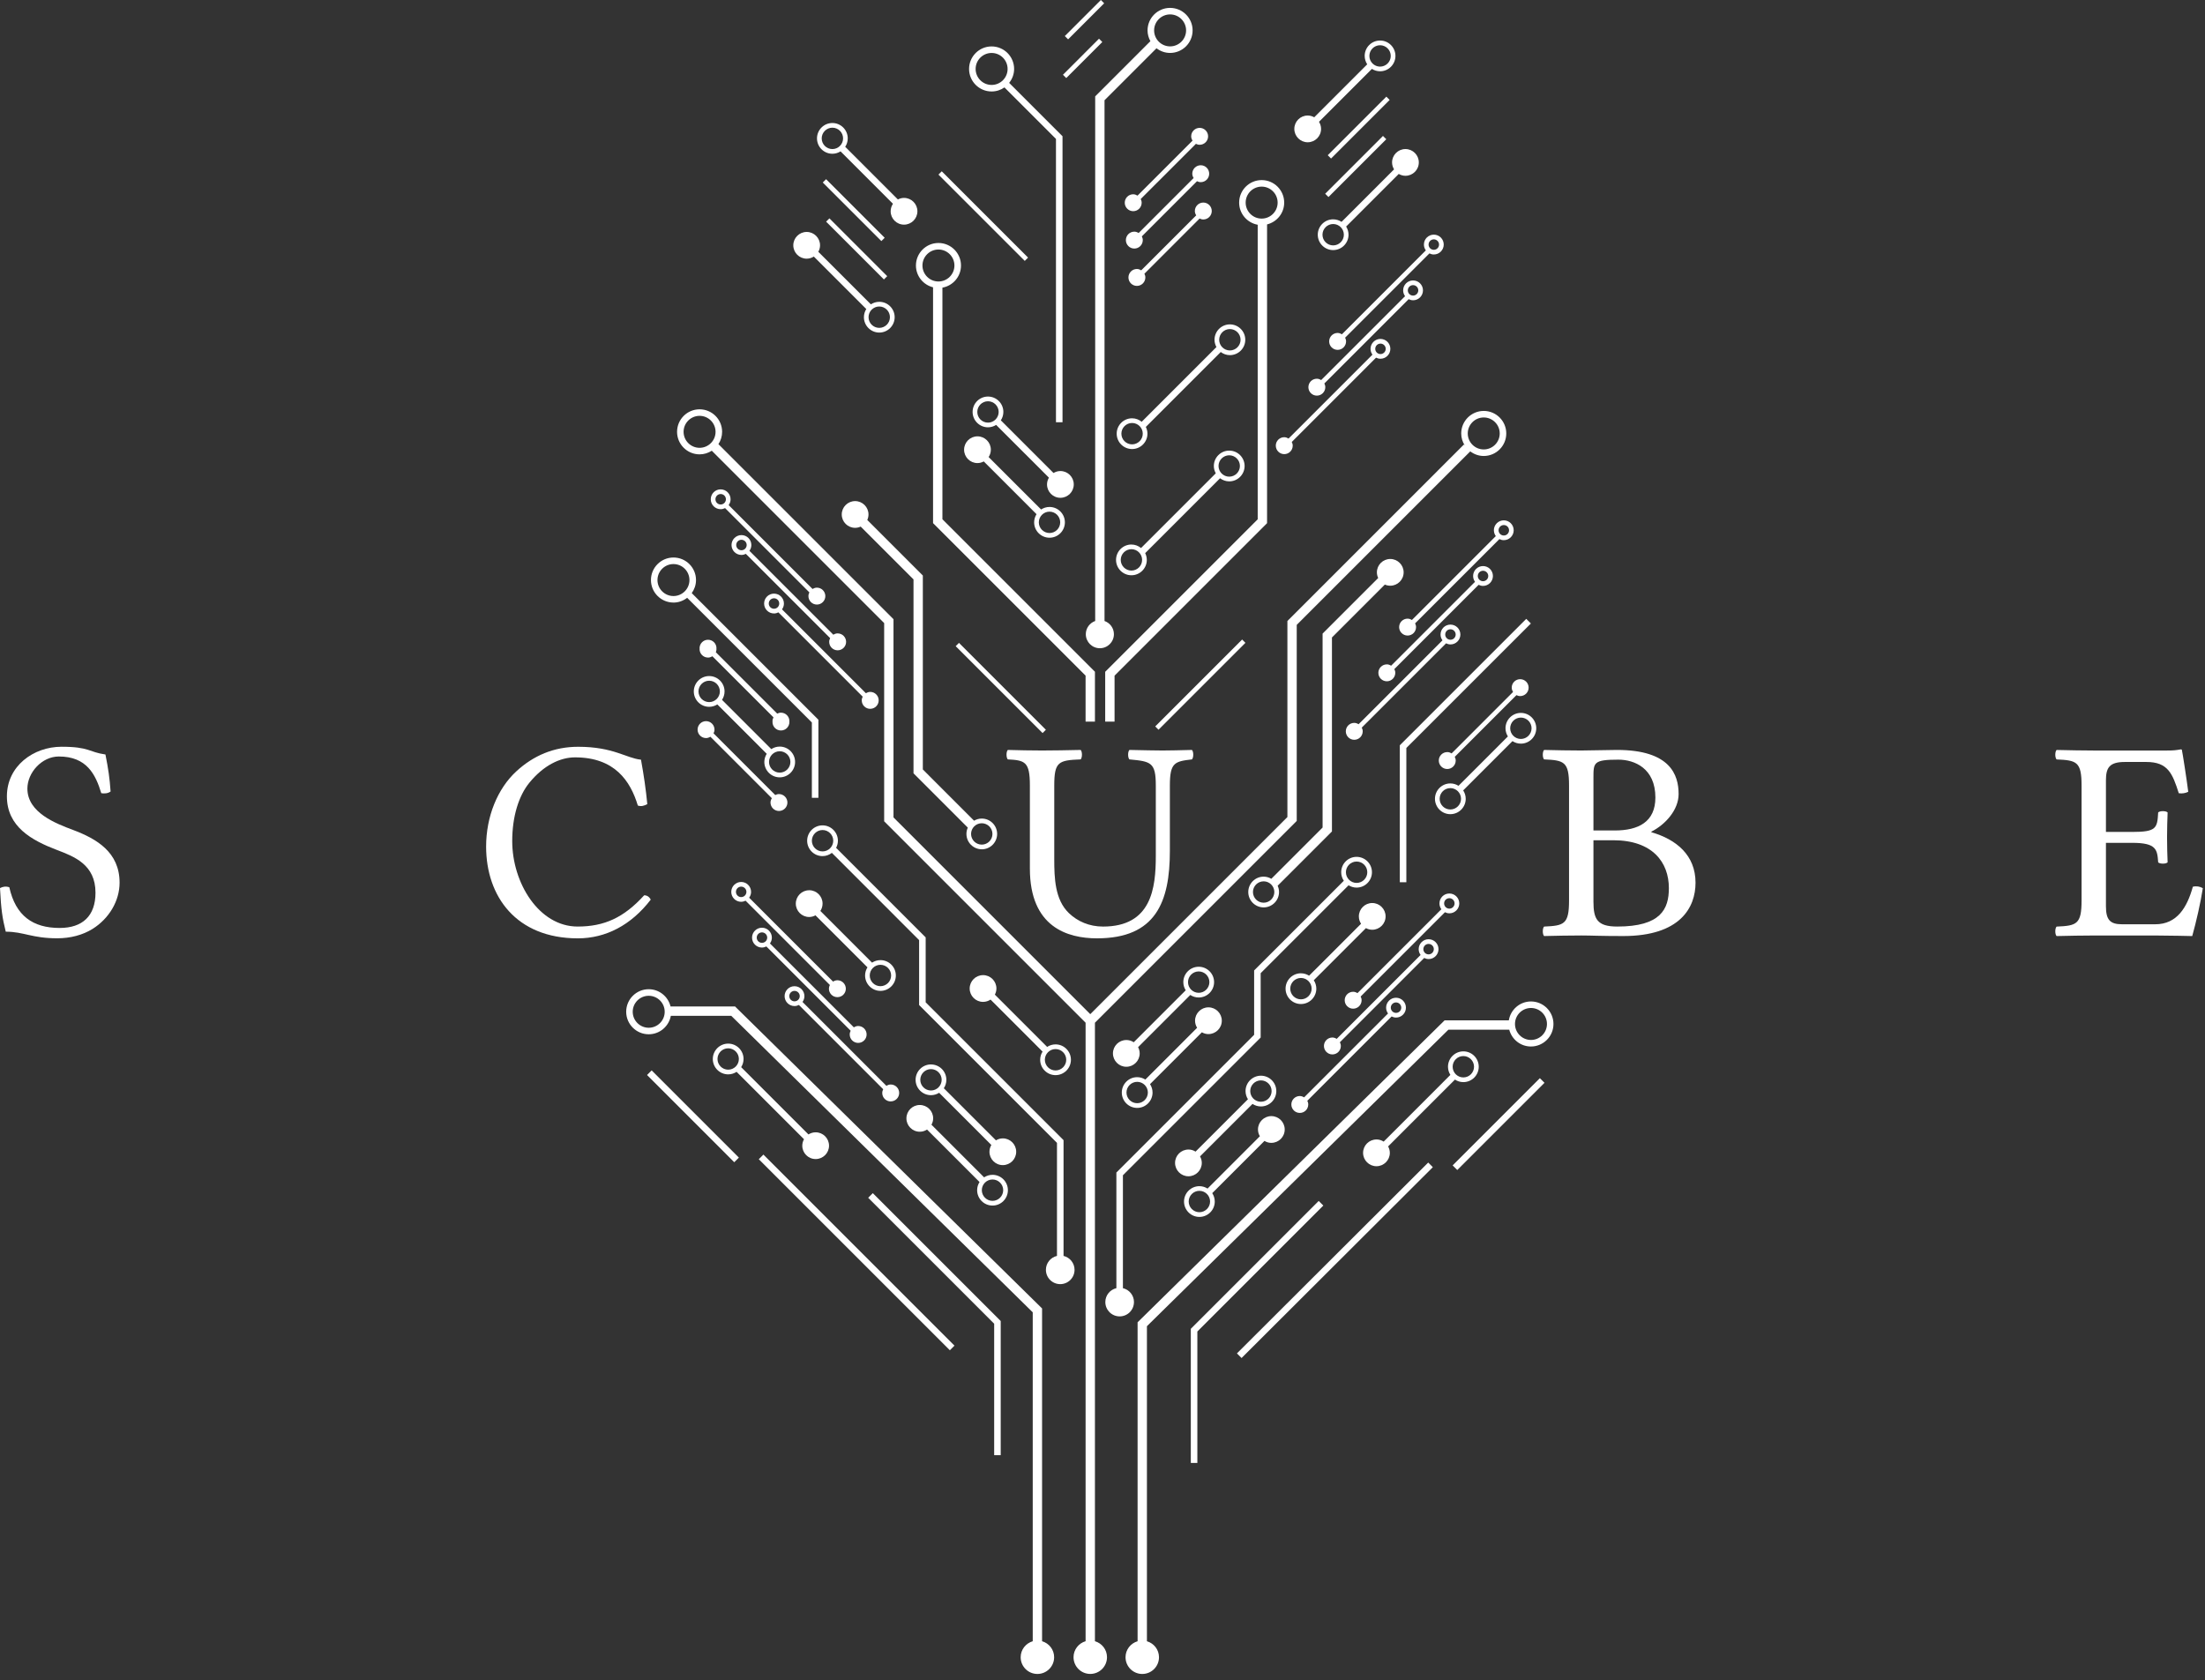 <svg width="269" height="205" viewBox="0 0 269 205" fill="none" xmlns="http://www.w3.org/2000/svg">
<rect x="0" y="0" width="269" height="205" fill="#333333" stroke="none"/>
<path d="M8.91 101.262C6.839 100.484 3.342 99.163 3.342 96.22C3.342 94.261 5.114 92.3 7.175 92.3C10.572 92.3 11.656 94.47 12.355 96.778C12.723 96.842 13.177 96.814 13.491 96.569C13.37 94.891 13.229 93.909 12.864 92.055C10.842 91.774 10.919 91.111 7.505 91.111C4.091 91.111 0.842 93.455 0.842 97.163C0.842 100.872 3.868 102.533 6.946 103.705C9.073 104.514 11.65 105.496 11.65 108.919C11.65 111.752 10.069 113.221 7.276 113.221C4.008 113.221 1.906 111.736 1.136 108.253C0.707 108.112 0.336 108.178 0 108.357C0.14 111.051 0.281 111.961 0.702 113.675C2.905 113.675 3.882 114.481 6.985 114.481C8.578 114.481 10.085 114.09 11.301 113.331C13.312 112.071 14.588 109.917 14.588 107.694C14.588 103.972 11.785 102.341 8.905 101.26L8.91 101.262Z" fill="white"/>
<path d="M79.391 109.761C79.215 109.445 78.971 109.236 78.585 109.236C76.101 111.965 73.722 113.049 70.467 113.049C65.757 113.049 62.489 107.734 62.489 102.623C62.489 99.605 63.29 97.09 64.566 95.52C66.302 93.385 68.33 92.406 70.151 92.406C74.979 92.406 76.905 95.275 77.812 98.284C78.233 98.425 78.572 98.32 78.968 98.111C78.792 96.293 78.547 94.612 78.198 92.689C76.412 92.516 74.839 91.115 70.533 91.115C67.559 91.115 65.075 92.199 63.012 94.089C60.688 96.216 59.304 99.643 59.304 103.291C59.304 109.371 62.976 114.488 70.5 114.488C73.892 114.488 77.006 112.878 79.386 109.764L79.391 109.761Z" fill="white"/>
<path d="M133.831 114.487C141.005 114.487 142.719 110.042 142.719 103.816V95.838C142.719 93.03 143.313 92.9 145.412 92.655C145.624 92.444 145.624 91.709 145.412 91.5C144.084 91.536 142.656 91.569 141.844 91.569C141.091 91.569 139.396 91.536 137.784 91.5C137.572 91.709 137.572 92.444 137.784 92.655C140.408 92.9 141.003 93.005 141.003 95.838V104.446C141.003 108.366 140.477 113.051 134.563 113.051C132.884 113.051 131.454 112.419 130.4 111.409C128.686 109.764 128.615 107.104 128.615 104.829V95.838C128.615 92.933 129.14 92.76 131.834 92.655C132.045 92.444 132.045 91.709 131.834 91.5C130.191 91.536 128.488 91.569 127.11 91.569C125.732 91.569 124.31 91.536 122.948 91.5C122.739 91.709 122.739 92.444 122.948 92.655C125.047 92.76 125.641 92.936 125.641 95.838V105.984C125.641 113.12 130.241 114.487 133.828 114.487H133.831Z" fill="white"/>
<path d="M201.46 101.538V101.47C203.213 100.581 204.783 98.785 204.783 96.886C204.783 94.543 203.768 91.5 197.262 91.5C196.038 91.5 194.148 91.569 192.888 91.569C191.628 91.569 189.738 91.536 188.374 91.5C188.162 91.709 188.162 92.444 188.374 92.655C190.822 92.76 191.416 92.936 191.416 95.838V109.868C191.416 112.773 190.822 112.947 188.374 113.051C188.162 113.263 188.162 113.998 188.374 114.207C189.738 114.171 191.625 114.138 192.921 114.138C194.217 114.138 195.089 114.207 198.03 114.207C204.992 114.207 206.847 110.71 206.847 107.701C206.847 104.342 204.506 102.416 201.46 101.541V101.538ZM194.393 94.892C194.393 93.038 194.393 92.686 197.435 92.686C199.394 92.686 201.95 93.737 201.95 97.305C201.95 100.278 199.887 101.327 196.982 101.327H194.393V94.889V94.892ZM197.298 113.049C194.85 113.049 194.393 112.141 194.393 110.006V102.518H196.808C201.6 102.518 203.595 105.211 203.595 108.361C203.595 110.914 202.616 113.049 197.295 113.049H197.298Z" fill="white"/>
<path d="M267.518 108.188C266.819 110.708 265.592 112.771 262.935 112.771H258.874C257.405 112.771 256.915 112.213 256.915 110.568V102.835H260.101C263.075 102.835 263.179 103.641 263.287 105.214C263.496 105.426 264.23 105.426 264.439 105.214C264.404 104.304 264.371 103.335 264.371 102.136C264.371 101.156 264.406 99.968 264.439 99.126C264.23 98.917 263.493 98.917 263.287 99.126C263.182 101.052 263.075 101.506 260.101 101.506H256.915V95.209C256.915 93.668 257.336 92.969 259.226 92.969H261.848C264.472 92.969 265.034 94.37 265.801 96.782C266.236 96.846 266.613 96.771 266.956 96.609C266.78 95.176 266.258 91.817 266.186 91.536C266.186 91.467 266.15 91.432 266.046 91.432C265.452 91.536 265.171 91.572 264.332 91.572H255.411C254.343 91.572 252.296 91.539 250.896 91.503C250.684 91.712 250.684 92.447 250.896 92.659C253.347 92.763 253.942 92.939 253.942 95.841V109.872C253.942 112.777 253.347 112.95 250.896 113.054C250.684 113.266 250.684 114.001 250.896 114.21C252.189 114.174 254.291 114.141 255.444 114.141H262.965C264.646 114.141 267.443 114.21 267.443 114.21C267.933 112.46 268.459 110.149 268.736 108.367C268.373 108.16 267.972 108.081 267.512 108.191L267.518 108.188Z" fill="white"/>
<path d="M133.577 200.248V124.783L158.196 100.162V76.242L179.365 55.073C179.824 55.419 180.391 55.634 181.01 55.634C182.526 55.634 183.758 54.402 183.758 52.886C183.758 51.37 182.526 50.138 181.01 50.138C179.494 50.138 178.262 51.37 178.262 52.886C178.262 53.422 178.421 53.917 178.688 54.341L178.586 54.239L157.057 75.769V99.688L133.008 123.738L109.003 99.735V75.548L87.644 54.19C87.927 53.758 88.095 53.243 88.095 52.688C88.095 51.172 86.863 49.94 85.347 49.94C83.831 49.94 82.599 51.172 82.599 52.688C82.599 54.203 83.831 55.436 85.347 55.436C85.894 55.436 86.403 55.271 86.835 54.993L107.864 76.022V100.208L132.438 124.783V200.245C131.591 200.493 130.967 201.269 130.967 202.196C130.967 203.324 131.88 204.237 133.008 204.237C134.136 204.237 135.049 203.324 135.049 202.196C135.049 201.266 134.425 200.493 133.577 200.245V200.248ZM181.01 50.935C182.086 50.935 182.96 51.81 182.96 52.886C182.96 53.961 182.086 54.836 181.01 54.836C179.934 54.836 179.059 53.961 179.059 52.886C179.059 51.81 179.934 50.935 181.01 50.935ZM83.394 52.688C83.394 51.612 84.269 50.737 85.344 50.737C86.42 50.737 87.295 51.612 87.295 52.688C87.295 53.763 86.42 54.638 85.344 54.638C84.269 54.638 83.394 53.763 83.394 52.688Z" fill="white"/>
<path d="M186.772 122.188C185.408 122.188 184.283 123.189 184.068 124.496H176.233L138.781 161.334V200.25C137.934 200.497 137.31 201.273 137.31 202.2C137.31 203.328 138.223 204.241 139.351 204.241C140.479 204.241 141.392 203.328 141.392 202.2C141.392 201.27 140.768 200.497 139.92 200.25V161.81L176.698 125.634H184.12C184.431 126.812 185.493 127.684 186.767 127.684C188.283 127.684 189.515 126.452 189.515 124.936C189.515 123.42 188.283 122.188 186.767 122.188H186.772ZM186.772 126.886C185.697 126.886 184.822 126.011 184.822 124.936C184.822 123.86 185.697 122.985 186.772 122.985C187.848 122.985 188.723 123.86 188.723 124.936C188.723 126.011 187.848 126.886 186.772 126.886Z" fill="white"/>
<path d="M127.128 200.254V159.644L89.844 122.968L89.679 122.803H81.806C81.514 121.598 80.436 120.695 79.14 120.695C77.624 120.695 76.392 121.928 76.392 123.444C76.392 124.959 77.624 126.192 79.14 126.192C80.485 126.192 81.602 125.221 81.839 123.941H89.211L125.989 160.117V200.249C125.142 200.496 124.517 201.272 124.517 202.199C124.517 203.327 125.431 204.24 126.559 204.24C127.687 204.24 128.6 203.327 128.6 202.199C128.6 201.269 127.975 200.496 127.128 200.246V200.254ZM79.14 125.397C78.064 125.397 77.189 124.522 77.189 123.446C77.189 122.371 78.064 121.496 79.14 121.496C80.216 121.496 81.09 122.371 81.09 123.446C81.09 124.522 80.216 125.397 79.14 125.397Z" fill="white"/>
<path d="M160.875 146.527L145.274 162.128V178.494H146.072V162.458L161.439 147.091L160.875 146.527Z" fill="white"/>
<path d="M174.236 141.843L150.901 165.129L151.465 165.694L174.799 142.408L174.236 141.843Z" fill="white"/>
<path d="M177.216 142.19L177.78 142.754L188.421 132.113L187.857 131.549L177.216 142.19Z" fill="white"/>
<path d="M167.921 139.028C167.019 139.028 166.29 139.76 166.29 140.66C166.29 141.559 167.022 142.291 167.921 142.291C168.821 142.291 169.553 141.559 169.553 140.66C169.553 140.373 169.473 140.109 169.344 139.876L177.498 131.722C177.792 131.914 178.144 132.03 178.524 132.03C179.558 132.03 180.4 131.188 180.4 130.154C180.4 129.119 179.558 128.277 178.524 128.277C177.489 128.277 176.648 129.119 176.648 130.154C176.648 130.519 176.758 130.861 176.939 131.149L168.802 139.287C168.549 139.125 168.249 139.025 167.924 139.025L167.921 139.028ZM178.521 128.85C179.242 128.85 179.825 129.436 179.825 130.154C179.825 130.872 179.239 131.457 178.521 131.457C177.803 131.457 177.217 130.872 177.217 130.154C177.217 129.436 177.803 128.85 178.521 128.85Z" fill="white"/>
<path d="M105.914 146.14L121.284 161.507V177.545H122.082V161.177L106.478 145.576L105.914 146.14Z" fill="white"/>
<path d="M93.132 140.871L92.568 141.436L115.878 164.745L116.442 164.181L93.132 140.871Z" fill="white"/>
<path d="M78.935 131.164L89.575 141.804L90.139 141.24L79.499 130.6L78.935 131.164Z" fill="white"/>
<path d="M88.835 127.332C87.801 127.332 86.959 128.174 86.959 129.208C86.959 130.243 87.801 131.084 88.835 131.084C89.215 131.084 89.564 130.969 89.861 130.776L98.084 138.999C97.955 139.233 97.875 139.5 97.875 139.786C97.875 140.688 98.607 141.417 99.506 141.417C100.406 141.417 101.138 140.685 101.138 139.786C101.138 138.886 100.406 138.154 99.506 138.154C99.182 138.154 98.882 138.251 98.629 138.413L90.42 130.204C90.601 129.915 90.711 129.574 90.711 129.208C90.711 128.174 89.87 127.332 88.835 127.332ZM87.531 129.208C87.531 128.49 88.117 127.904 88.835 127.904C89.553 127.904 90.139 128.49 90.139 129.208C90.139 129.926 89.553 130.512 88.835 130.512C88.117 130.512 87.531 129.926 87.531 129.208Z" fill="white"/>
<path d="M144.983 140.256C144.081 140.256 143.352 140.987 143.352 141.887C143.352 142.787 144.083 143.518 144.983 143.518C145.882 143.518 146.614 142.787 146.614 141.887C146.614 141.595 146.532 141.328 146.4 141.092L152.801 134.69C153.096 134.883 153.448 134.998 153.827 134.998C154.862 134.998 155.704 134.157 155.704 133.122C155.704 132.088 154.862 131.246 153.827 131.246C152.793 131.246 151.951 132.088 151.951 133.122C151.951 133.488 152.061 133.829 152.243 134.118L145.852 140.509C145.599 140.349 145.305 140.253 144.983 140.253V140.256ZM153.827 131.818C154.548 131.818 155.131 132.404 155.131 133.122C155.131 133.84 154.545 134.426 153.827 134.426C153.109 134.426 152.523 133.84 152.523 133.122C152.523 132.404 153.109 131.818 153.827 131.818Z" fill="white"/>
<path d="M155.098 139.44C156 139.44 156.729 138.709 156.729 137.809C156.729 136.909 155.998 136.178 155.098 136.178C154.199 136.178 153.467 136.909 153.467 137.809C153.467 138.112 153.555 138.39 153.698 138.634L147.316 145.017C147.027 144.835 146.686 144.725 146.32 144.725C145.288 144.725 144.446 145.567 144.446 146.601C144.446 147.636 145.288 148.477 146.32 148.477C147.351 148.477 148.196 147.636 148.196 146.601C148.196 146.222 148.08 145.872 147.888 145.575L154.259 139.204C154.504 139.352 154.79 139.443 155.098 139.443V139.44ZM146.32 147.902C145.602 147.902 145.016 147.316 145.016 146.598C145.016 145.88 145.602 145.295 146.32 145.295C147.038 145.295 147.624 145.88 147.624 146.598C147.624 147.316 147.038 147.902 146.32 147.902Z" fill="white"/>
<path d="M137.406 126.894C136.503 126.894 135.774 127.626 135.774 128.525C135.774 129.425 136.506 130.157 137.406 130.157C138.305 130.157 139.037 129.425 139.037 128.525C139.037 128.25 138.963 127.994 138.842 127.766L145.21 121.397C145.505 121.59 145.857 121.705 146.236 121.705C147.271 121.705 148.113 120.864 148.113 119.829C148.113 118.795 147.271 117.953 146.236 117.953C145.202 117.953 144.36 118.795 144.36 119.829C144.36 120.195 144.47 120.536 144.652 120.825L138.311 127.166C138.052 126.993 137.741 126.891 137.406 126.891V126.894ZM146.236 118.525C146.957 118.525 147.54 119.111 147.54 119.829C147.54 120.547 146.954 121.133 146.236 121.133C145.518 121.133 144.932 120.547 144.932 119.829C144.932 119.111 145.518 118.525 146.236 118.525Z" fill="white"/>
<path d="M147.423 126.169C148.325 126.169 149.054 125.437 149.054 124.538C149.054 123.635 148.322 122.906 147.423 122.906C146.523 122.906 145.791 123.638 145.791 124.538C145.791 124.854 145.885 125.148 146.042 125.399L139.726 131.718C139.437 131.536 139.096 131.426 138.73 131.426C137.695 131.426 136.854 132.268 136.854 133.302C136.854 134.337 137.695 135.178 138.73 135.178C139.764 135.178 140.606 134.337 140.606 133.302C140.606 132.923 140.49 132.573 140.298 132.276L146.622 125.952C146.862 126.086 147.131 126.172 147.426 126.172L147.423 126.169ZM138.73 134.603C138.009 134.603 137.426 134.018 137.426 133.299C137.426 132.581 138.012 131.996 138.73 131.996C139.448 131.996 140.034 132.581 140.034 133.299C140.034 134.018 139.448 134.603 138.73 134.603Z" fill="white"/>
<path d="M158.709 118.75C157.675 118.75 156.833 119.592 156.833 120.626C156.833 121.66 157.675 122.502 158.709 122.502C159.744 122.502 160.585 121.66 160.585 120.626C160.585 120.246 160.47 119.897 160.277 119.6L166.638 113.24C166.869 113.363 167.127 113.44 167.405 113.44C168.307 113.44 169.036 112.709 169.036 111.809C169.036 110.91 168.305 110.178 167.405 110.178C166.505 110.178 165.774 110.91 165.774 111.809C165.774 112.139 165.873 112.447 166.043 112.706L159.705 119.044C159.416 118.863 159.075 118.753 158.709 118.753V118.75ZM158.709 121.93C157.988 121.93 157.405 121.344 157.405 120.626C157.405 119.908 157.991 119.322 158.709 119.322C159.427 119.322 160.013 119.908 160.013 120.626C160.013 121.344 159.427 121.93 158.709 121.93Z" fill="white"/>
<path d="M98.716 108.62C97.814 108.62 97.085 109.352 97.085 110.251C97.085 111.151 97.817 111.883 98.716 111.883C98.994 111.883 99.253 111.806 99.484 111.682L105.828 118.026C105.646 118.314 105.536 118.656 105.536 119.021C105.536 120.056 106.378 120.898 107.412 120.898C108.447 120.898 109.288 120.056 109.288 119.021C109.288 117.987 108.447 117.145 107.412 117.145C107.033 117.145 106.683 117.261 106.386 117.453L100.081 111.145C100.251 110.887 100.35 110.579 100.35 110.249C100.35 109.346 99.619 108.617 98.719 108.617L98.716 108.62ZM107.409 117.717C108.13 117.717 108.713 118.303 108.713 119.021C108.713 119.739 108.127 120.325 107.409 120.325C106.691 120.325 106.105 119.739 106.105 119.021C106.105 118.303 106.691 117.717 107.409 117.717Z" fill="white"/>
<path d="M119.927 118.977C119.025 118.977 118.296 119.709 118.296 120.609C118.296 121.508 119.028 122.24 119.927 122.24C120.266 122.24 120.579 122.136 120.841 121.959L127.187 128.306C127.006 128.595 126.896 128.936 126.896 129.302C126.896 130.336 127.737 131.178 128.772 131.178C129.806 131.178 130.648 130.336 130.648 129.302C130.648 128.267 129.806 127.426 128.772 127.426C128.392 127.426 128.043 127.541 127.746 127.734L121.369 121.357C121.487 121.131 121.559 120.878 121.559 120.606C121.559 119.704 120.827 118.975 119.927 118.975V118.977ZM128.772 127.998C129.492 127.998 130.076 128.584 130.076 129.302C130.076 130.02 129.49 130.606 128.772 130.606C128.054 130.606 127.468 130.02 127.468 129.302C127.468 128.584 128.054 127.998 128.772 127.998Z" fill="white"/>
<path d="M110.579 136.452C110.579 137.354 111.311 138.083 112.21 138.083C112.538 138.083 112.84 137.984 113.096 137.819L119.498 144.22C119.316 144.509 119.206 144.85 119.206 145.216C119.206 146.251 120.048 147.092 121.082 147.092C122.117 147.092 122.959 146.251 122.959 145.216C122.959 144.182 122.117 143.34 121.082 143.34C120.703 143.34 120.353 143.456 120.056 143.648L113.635 137.227C113.762 136.996 113.842 136.732 113.842 136.452C113.842 135.549 113.11 134.82 112.21 134.82C111.311 134.82 110.579 135.552 110.579 136.452ZM121.082 143.91C121.803 143.91 122.386 144.496 122.386 145.214C122.386 145.932 121.8 146.518 121.082 146.518C120.364 146.518 119.778 145.932 119.778 145.214C119.778 144.496 120.364 143.91 121.082 143.91Z" fill="white"/>
<path d="M113.575 129.871C112.541 129.871 111.699 130.713 111.699 131.747C111.699 132.782 112.541 133.623 113.575 133.623C113.941 133.623 114.282 133.513 114.571 133.332L120.94 139.7C120.797 139.942 120.709 140.223 120.709 140.526C120.709 141.428 121.44 142.157 122.34 142.157C123.24 142.157 123.971 141.425 123.971 140.526C123.971 139.626 123.24 138.894 122.34 138.894C122.032 138.894 121.746 138.985 121.501 139.134L115.143 132.776C115.336 132.482 115.452 132.13 115.452 131.75C115.452 130.716 114.61 129.874 113.575 129.874V129.871ZM113.575 133.051C112.855 133.051 112.271 132.465 112.271 131.747C112.271 131.029 112.857 130.443 113.575 130.443C114.293 130.443 114.879 131.029 114.879 131.747C114.879 132.465 114.293 133.051 113.575 133.051Z" fill="white"/>
<path d="M128.036 65.607C129.07 65.607 129.912 64.765 129.912 63.731C129.912 62.696 129.07 61.854 128.036 61.854C127.656 61.854 127.307 61.97 127.01 62.163L120.608 55.764C120.776 55.508 120.878 55.2 120.878 54.87C120.878 53.967 120.146 53.238 119.247 53.238C118.347 53.238 117.615 53.97 117.615 54.87C117.615 55.769 118.347 56.501 119.247 56.501C119.527 56.501 119.786 56.424 120.017 56.3L126.451 62.735C126.27 63.024 126.16 63.365 126.16 63.731C126.16 64.765 127.002 65.607 128.036 65.607ZM128.036 62.427C128.757 62.427 129.34 63.013 129.34 63.731C129.34 64.449 128.754 65.034 128.036 65.034C127.318 65.034 126.732 64.449 126.732 63.731C126.732 63.013 127.318 62.427 128.036 62.427Z" fill="white"/>
<path d="M98.408 31.561C98.73 31.561 99.03 31.465 99.283 31.303L105.684 37.705C105.503 37.993 105.393 38.334 105.393 38.7C105.393 39.735 106.234 40.577 107.269 40.577C108.303 40.577 109.145 39.735 109.145 38.7C109.145 37.666 108.303 36.824 107.269 36.824C106.889 36.824 106.54 36.94 106.243 37.132L99.83 30.72C99.962 30.486 100.042 30.219 100.042 29.93C100.042 29.028 99.31 28.299 98.411 28.299C97.511 28.299 96.779 29.031 96.779 29.93C96.779 30.83 97.511 31.561 98.411 31.561H98.408ZM107.263 37.396C107.984 37.396 108.567 37.982 108.567 38.7C108.567 39.418 107.981 40.004 107.263 40.004C106.545 40.004 105.959 39.418 105.959 38.7C105.959 37.982 106.545 37.396 107.263 37.396Z" fill="white"/>
<path d="M130.994 59.103C130.994 58.201 130.263 57.472 129.363 57.472C129.055 57.472 128.769 57.563 128.524 57.711L122.098 51.285C122.29 50.991 122.406 50.639 122.406 50.259C122.406 49.225 121.564 48.383 120.529 48.383C119.495 48.383 118.653 49.225 118.653 50.259C118.653 51.293 119.495 52.135 120.529 52.135C120.895 52.135 121.237 52.025 121.525 51.844L127.963 58.281C127.82 58.523 127.732 58.804 127.732 59.106C127.732 60.008 128.463 60.737 129.363 60.737C130.263 60.737 130.994 60.006 130.994 59.106V59.103ZM120.529 51.566C119.809 51.566 119.226 50.98 119.226 50.262C119.226 49.544 119.811 48.958 120.529 48.958C121.247 48.958 121.833 49.544 121.833 50.262C121.833 50.98 121.247 51.566 120.529 51.566Z" fill="white"/>
<path d="M101.548 18.76C101.914 18.76 102.255 18.65 102.544 18.469L108.937 24.865C108.761 25.126 108.656 25.44 108.656 25.778C108.656 26.68 109.388 27.409 110.288 27.409C111.187 27.409 111.919 26.677 111.919 25.778C111.919 24.878 111.187 24.147 110.288 24.147C110.015 24.147 109.765 24.218 109.54 24.336L103.113 17.91C103.306 17.616 103.421 17.264 103.421 16.884C103.421 15.85 102.579 15.008 101.545 15.008C100.511 15.008 99.669 15.85 99.669 16.884C99.669 17.918 100.511 18.76 101.545 18.76H101.548ZM101.548 15.58C102.269 15.58 102.852 16.166 102.852 16.884C102.852 17.602 102.266 18.188 101.548 18.188C100.83 18.188 100.244 17.602 100.244 16.884C100.244 16.166 100.83 15.58 101.548 15.58Z" fill="white"/>
<path d="M170.309 124.155C170.975 124.155 171.517 123.613 171.517 122.945C171.517 122.276 170.975 121.734 170.309 121.734C169.643 121.734 169.099 122.276 169.099 122.945C169.099 123.212 169.187 123.454 169.333 123.655L159.096 133.891C158.939 133.797 158.766 133.726 158.571 133.726C158.001 133.726 157.539 134.188 157.539 134.758C157.539 135.327 158.001 135.789 158.571 135.789C159.14 135.789 159.602 135.327 159.602 134.758C159.602 134.593 159.556 134.441 159.487 134.304L169.77 124.02C169.932 124.103 170.114 124.152 170.306 124.152L170.309 124.155ZM170.309 122.307C170.661 122.307 170.947 122.593 170.947 122.945C170.947 123.297 170.661 123.583 170.309 123.583C169.957 123.583 169.671 123.297 169.671 122.945C169.671 122.593 169.957 122.307 170.309 122.307Z" fill="white"/>
<path d="M174.281 117.017C174.95 117.017 175.491 116.475 175.491 115.806C175.491 115.138 174.95 114.596 174.281 114.596C173.613 114.596 173.073 115.138 173.073 115.806C173.073 116.073 173.161 116.315 173.307 116.516L163.071 126.752C162.914 126.656 162.741 126.587 162.545 126.587C161.976 126.587 161.514 127.049 161.514 127.619C161.514 128.188 161.976 128.651 162.545 128.651C163.115 128.651 163.577 128.188 163.577 127.619C163.577 127.454 163.53 127.305 163.461 127.165L173.745 116.882C173.907 116.964 174.088 117.014 174.281 117.014V117.017ZM174.281 115.168C174.633 115.168 174.919 115.454 174.919 115.806C174.919 116.158 174.633 116.444 174.281 116.444C173.929 116.444 173.643 116.158 173.643 115.806C173.643 115.454 173.929 115.168 174.281 115.168Z" fill="white"/>
<path d="M176.814 111.436C177.483 111.436 178.025 110.895 178.025 110.226C178.025 109.558 177.483 109.016 176.814 109.016C176.146 109.016 175.607 109.558 175.607 110.226C175.607 110.493 175.695 110.735 175.84 110.936L165.604 121.172C165.447 121.076 165.274 121.007 165.078 121.007C164.509 121.007 164.047 121.469 164.047 122.039C164.047 122.608 164.509 123.07 165.078 123.07C165.648 123.07 166.11 122.608 166.11 122.039C166.11 121.874 166.063 121.725 165.995 121.585L176.278 111.302C176.44 111.384 176.622 111.434 176.814 111.434V111.436ZM176.814 109.588C177.166 109.588 177.452 109.874 177.452 110.226C177.452 110.578 177.166 110.864 176.814 110.864C176.462 110.864 176.176 110.578 176.176 110.226C176.176 109.874 176.462 109.588 176.814 109.588Z" fill="white"/>
<path d="M176.949 78.628C177.617 78.628 178.159 78.086 178.159 77.418C178.159 76.749 177.617 76.207 176.949 76.207C176.281 76.207 175.741 76.749 175.741 77.418C175.741 77.684 175.829 77.926 175.975 78.127L165.739 88.364C165.582 88.267 165.409 88.199 165.213 88.199C164.644 88.199 164.182 88.661 164.182 89.23C164.182 89.8 164.644 90.262 165.213 90.262C165.783 90.262 166.245 89.8 166.245 89.23C166.245 89.065 166.198 88.917 166.129 88.776L176.413 78.493C176.575 78.576 176.756 78.625 176.949 78.625V78.628ZM176.949 76.779C177.301 76.779 177.587 77.065 177.587 77.418C177.587 77.77 177.301 78.056 176.949 78.056C176.597 78.056 176.311 77.77 176.311 77.418C176.311 77.065 176.597 76.779 176.949 76.779Z" fill="white"/>
<path d="M169.187 81.061C168.617 81.061 168.155 81.523 168.155 82.092C168.155 82.662 168.617 83.124 169.187 83.124C169.756 83.124 170.219 82.662 170.219 82.092C170.219 81.927 170.172 81.776 170.103 81.638L180.386 71.355C180.549 71.438 180.73 71.487 180.923 71.487C181.588 71.487 182.13 70.945 182.13 70.277C182.13 69.608 181.588 69.066 180.923 69.066C180.257 69.066 179.712 69.608 179.712 70.277C179.712 70.544 179.8 70.786 179.946 70.987L169.71 81.223C169.553 81.129 169.379 81.058 169.184 81.058L169.187 81.061ZM180.923 69.639C181.275 69.639 181.561 69.925 181.561 70.277C181.561 70.629 181.275 70.915 180.923 70.915C180.571 70.915 180.284 70.629 180.284 70.277C180.284 69.925 180.571 69.639 180.923 69.639Z" fill="white"/>
<path d="M182.248 64.7C182.248 64.966 182.336 65.209 182.482 65.409L172.246 75.646C172.089 75.552 171.915 75.481 171.72 75.481C171.151 75.481 170.688 75.943 170.688 76.512C170.688 77.082 171.151 77.544 171.72 77.544C172.29 77.544 172.752 77.082 172.752 76.512C172.752 76.347 172.705 76.199 172.636 76.058L182.919 65.775C183.082 65.858 183.263 65.907 183.456 65.907C184.122 65.907 184.664 65.365 184.664 64.697C184.664 64.028 184.122 63.486 183.456 63.486C182.79 63.486 182.245 64.028 182.245 64.697L182.248 64.7ZM184.097 64.7C184.097 65.052 183.811 65.338 183.459 65.338C183.106 65.338 182.82 65.052 182.82 64.7C182.82 64.347 183.106 64.061 183.459 64.061C183.811 64.061 184.097 64.347 184.097 64.7Z" fill="white"/>
<path d="M155.642 54.377C155.642 54.947 156.105 55.409 156.674 55.409C157.243 55.409 157.706 54.947 157.706 54.377C157.706 54.212 157.659 54.061 157.59 53.924L167.873 43.64C168.036 43.723 168.217 43.772 168.41 43.772C169.075 43.772 169.617 43.23 169.617 42.562C169.617 41.894 169.075 41.352 168.41 41.352C167.744 41.352 167.199 41.894 167.199 42.562C167.199 42.829 167.287 43.071 167.433 43.272L157.197 53.508C157.04 53.415 156.867 53.343 156.671 53.343C156.102 53.343 155.64 53.805 155.64 54.375L155.642 54.377ZM168.413 41.924C168.765 41.924 169.051 42.21 169.051 42.562C169.051 42.914 168.765 43.2 168.413 43.2C168.06 43.2 167.774 42.914 167.774 42.562C167.774 42.21 168.06 41.924 168.413 41.924Z" fill="white"/>
<path d="M172.386 36.638C173.054 36.638 173.596 36.096 173.596 35.427C173.596 34.759 173.054 34.217 172.386 34.217C171.717 34.217 171.178 34.759 171.178 35.427C171.178 35.694 171.266 35.936 171.412 36.137L161.175 46.373C161.018 46.277 160.845 46.208 160.65 46.208C160.08 46.208 159.618 46.67 159.618 47.24C159.618 47.809 160.08 48.272 160.65 48.272C161.219 48.272 161.681 47.809 161.681 47.24C161.681 47.075 161.635 46.926 161.566 46.786L171.849 36.503C172.011 36.585 172.193 36.635 172.386 36.635V36.638ZM172.386 34.789C172.738 34.789 173.024 35.075 173.024 35.427C173.024 35.779 172.738 36.066 172.386 36.066C172.033 36.066 171.747 35.779 171.747 35.427C171.747 35.075 172.033 34.789 172.386 34.789Z" fill="white"/>
<path d="M163.708 40.788C163.552 40.695 163.378 40.623 163.183 40.623C162.614 40.623 162.151 41.085 162.151 41.655C162.151 42.224 162.614 42.687 163.183 42.687C163.752 42.687 164.215 42.224 164.215 41.655C164.215 41.49 164.168 41.341 164.099 41.201L174.382 30.918C174.545 30.997 174.726 31.05 174.919 31.05C175.587 31.05 176.129 30.508 176.129 29.839C176.129 29.171 175.587 28.629 174.919 28.629C174.25 28.629 173.711 29.171 173.711 29.839C173.711 30.106 173.799 30.348 173.945 30.549L163.708 40.785V40.788ZM174.919 29.204C175.271 29.204 175.557 29.49 175.557 29.842C175.557 30.194 175.271 30.48 174.919 30.48C174.567 30.48 174.281 30.194 174.281 29.842C174.281 29.49 174.567 29.204 174.919 29.204Z" fill="white"/>
<path d="M145.482 17.159L138.772 23.868C138.615 23.775 138.442 23.703 138.246 23.703C137.677 23.703 137.215 24.165 137.215 24.735C137.215 25.304 137.677 25.767 138.246 25.767C138.816 25.767 139.278 25.304 139.278 24.735C139.278 24.57 139.231 24.421 139.163 24.281L145.897 17.549C146.035 17.618 146.186 17.665 146.351 17.665C146.92 17.665 147.383 17.203 147.383 16.633C147.383 16.064 146.92 15.602 146.351 15.602C145.781 15.602 145.319 16.064 145.319 16.633C145.319 16.828 145.388 17.002 145.484 17.159H145.482Z" fill="white"/>
<path d="M146.485 20.162C145.915 20.162 145.453 20.624 145.453 21.194C145.453 21.389 145.522 21.562 145.618 21.719L138.909 28.429C138.752 28.335 138.579 28.264 138.383 28.264C137.814 28.264 137.352 28.726 137.352 29.295C137.352 29.865 137.814 30.327 138.383 30.327C138.953 30.327 139.415 29.865 139.415 29.295C139.415 29.13 139.368 28.982 139.299 28.841L146.031 22.11C146.168 22.179 146.32 22.225 146.485 22.225C147.054 22.225 147.516 21.763 147.516 21.194C147.516 20.624 147.054 20.162 146.485 20.162Z" fill="white"/>
<path d="M145.767 25.749C145.767 25.945 145.835 26.118 145.932 26.275L139.222 32.984C139.065 32.888 138.892 32.819 138.697 32.819C138.127 32.819 137.665 33.281 137.665 33.851C137.665 34.42 138.127 34.883 138.697 34.883C139.266 34.883 139.728 34.42 139.728 33.851C139.728 33.686 139.682 33.537 139.613 33.397L146.344 26.663C146.482 26.731 146.633 26.778 146.798 26.778C147.368 26.778 147.83 26.316 147.83 25.747C147.83 25.177 147.368 24.715 146.798 24.715C146.229 24.715 145.767 25.177 145.767 25.747V25.749Z" fill="white"/>
<path d="M108.664 134.383C109.233 134.383 109.696 133.921 109.696 133.351C109.696 132.782 109.233 132.32 108.664 132.32C108.469 132.32 108.295 132.388 108.139 132.485L97.902 122.248C98.048 122.047 98.136 121.805 98.136 121.539C98.136 120.873 97.594 120.328 96.925 120.328C96.257 120.328 95.718 120.87 95.718 121.539C95.718 122.207 96.26 122.749 96.925 122.749C97.118 122.749 97.3 122.699 97.462 122.617L107.745 132.9C107.676 133.038 107.63 133.189 107.63 133.354C107.63 133.924 108.092 134.386 108.661 134.386L108.664 134.383ZM96.928 122.174C96.576 122.174 96.29 121.888 96.29 121.536C96.29 121.184 96.576 120.898 96.928 120.898C97.28 120.898 97.566 121.184 97.566 121.536C97.566 121.888 97.28 122.174 96.928 122.174Z" fill="white"/>
<path d="M92.957 115.61C93.149 115.61 93.331 115.56 93.493 115.477L103.776 125.761C103.707 125.898 103.661 126.05 103.661 126.215C103.661 126.784 104.123 127.246 104.692 127.246C105.262 127.246 105.724 126.784 105.724 126.215C105.724 125.645 105.262 125.183 104.692 125.183C104.497 125.183 104.324 125.252 104.167 125.348L93.93 115.112C94.076 114.911 94.164 114.669 94.164 114.402C94.164 113.736 93.622 113.191 92.957 113.191C92.291 113.191 91.746 113.733 91.746 114.402C91.746 115.07 92.288 115.612 92.957 115.612V115.61ZM92.957 113.761C93.309 113.761 93.595 114.047 93.595 114.399C93.595 114.751 93.309 115.037 92.957 115.037C92.604 115.037 92.318 114.751 92.318 114.399C92.318 114.047 92.604 113.761 92.957 113.761Z" fill="white"/>
<path d="M90.42 110.027C90.613 110.027 90.794 109.978 90.957 109.895L101.24 120.179C101.171 120.316 101.125 120.468 101.125 120.633C101.125 121.202 101.587 121.664 102.156 121.664C102.726 121.664 103.188 121.202 103.188 120.633C103.188 120.063 102.726 119.601 102.156 119.601C101.961 119.601 101.787 119.67 101.631 119.766L91.394 109.53C91.54 109.329 91.628 109.087 91.628 108.82C91.628 108.151 91.086 107.609 90.42 107.609C89.755 107.609 89.21 108.151 89.21 108.82C89.21 109.488 89.752 110.03 90.42 110.03V110.027ZM90.42 108.179C90.772 108.179 91.059 108.465 91.059 108.817C91.059 109.169 90.772 109.455 90.42 109.455C90.068 109.455 89.782 109.169 89.782 108.817C89.782 108.465 90.068 108.179 90.42 108.179Z" fill="white"/>
<path d="M106.164 86.483C106.733 86.483 107.196 86.02 107.196 85.451C107.196 84.882 106.733 84.419 106.164 84.419C105.969 84.419 105.795 84.488 105.639 84.584L95.402 74.348C95.548 74.147 95.636 73.905 95.636 73.638C95.636 72.972 95.094 72.428 94.425 72.428C93.757 72.428 93.218 72.97 93.218 73.638C93.218 74.307 93.76 74.849 94.425 74.849C94.618 74.849 94.8 74.799 94.962 74.717L105.245 85C105.176 85.137 105.13 85.289 105.13 85.454C105.13 86.023 105.592 86.485 106.161 86.485L106.164 86.483ZM94.425 74.274C94.073 74.274 93.787 73.987 93.787 73.635C93.787 73.283 94.073 72.997 94.425 72.997C94.778 72.997 95.064 73.283 95.064 73.635C95.064 73.987 94.778 74.274 94.425 74.274Z" fill="white"/>
<path d="M102.189 77.279C101.994 77.279 101.821 77.347 101.664 77.444L91.427 67.207C91.573 67.007 91.661 66.764 91.661 66.498C91.661 65.829 91.119 65.287 90.454 65.287C89.788 65.287 89.243 65.829 89.243 66.498C89.243 67.166 89.785 67.708 90.454 67.708C90.646 67.708 90.828 67.659 90.99 67.576L101.273 77.859C101.204 77.997 101.158 78.148 101.158 78.313C101.158 78.882 101.62 79.345 102.189 79.345C102.759 79.345 103.221 78.882 103.221 78.313C103.221 77.744 102.759 77.281 102.189 77.281V77.279ZM90.454 67.136C90.102 67.136 89.815 66.85 89.815 66.498C89.815 66.145 90.102 65.859 90.454 65.859C90.806 65.859 91.092 66.145 91.092 66.498C91.092 66.85 90.806 67.136 90.454 67.136Z" fill="white"/>
<path d="M87.919 59.705C87.251 59.705 86.709 60.247 86.709 60.916C86.709 61.584 87.251 62.126 87.919 62.126C88.112 62.126 88.293 62.076 88.456 61.994L98.739 72.277C98.67 72.415 98.624 72.566 98.624 72.731C98.624 73.3 99.086 73.763 99.655 73.763C100.225 73.763 100.687 73.3 100.687 72.731C100.687 72.162 100.225 71.699 99.655 71.699C99.46 71.699 99.287 71.768 99.13 71.865L88.893 61.628C89.039 61.427 89.127 61.185 89.127 60.918C89.127 60.252 88.585 59.708 87.919 59.708V59.705ZM87.919 61.554C87.567 61.554 87.281 61.268 87.281 60.916C87.281 60.563 87.567 60.277 87.919 60.277C88.272 60.277 88.558 60.563 88.558 60.916C88.558 61.268 88.272 61.554 87.919 61.554Z" fill="white"/>
<path d="M138.341 158.869C138.341 158.041 137.764 157.35 136.991 157.171V143.394L153.796 126.589V118.737L164.52 108.014C164.806 108.19 165.139 108.297 165.496 108.297C166.531 108.297 167.372 107.455 167.372 106.421C167.372 105.387 166.531 104.545 165.496 104.545C164.462 104.545 163.62 105.387 163.62 106.421C163.62 106.806 163.738 107.167 163.939 107.464L152.999 118.404V126.256L136.193 143.062V157.169C135.42 157.35 134.845 158.038 134.845 158.866C134.845 159.832 135.626 160.613 136.592 160.613C137.557 160.613 138.338 159.832 138.338 158.866L138.341 158.869ZM165.499 105.117C166.22 105.117 166.803 105.703 166.803 106.421C166.803 107.139 166.217 107.725 165.499 107.725C164.781 107.725 164.195 107.139 164.195 106.421C164.195 105.703 164.781 105.117 165.499 105.117Z" fill="white"/>
<path d="M129.748 153.231V139.11L112.928 122.293V114.37L102.001 103.443C102.139 103.185 102.221 102.893 102.221 102.579C102.221 101.545 101.379 100.703 100.345 100.703C99.311 100.703 98.469 101.545 98.469 102.579C98.469 103.614 99.311 104.455 100.345 104.455C100.774 104.455 101.167 104.304 101.484 104.059L112.127 114.703V122.626L128.947 139.443V153.233C128.174 153.415 127.596 154.103 127.596 154.931C127.596 155.896 128.378 156.678 129.343 156.678C130.309 156.678 131.09 155.896 131.09 154.931C131.09 154.103 130.512 153.415 129.742 153.233L129.748 153.231ZM99.044 102.577C99.044 101.859 99.63 101.273 100.348 101.273C101.066 101.273 101.652 101.859 101.652 102.577C101.652 103.295 101.066 103.881 100.348 103.881C99.63 103.881 99.044 103.295 99.044 102.577Z" fill="white"/>
<path d="M170.771 107.64H171.568V91.263L186.759 76.073L186.198 75.506L170.771 90.933V107.64Z" fill="white"/>
<path d="M162.489 77.78L168.946 71.324C169.147 71.414 169.37 71.464 169.606 71.464C170.509 71.464 171.238 70.732 171.238 69.832C171.238 68.933 170.506 68.201 169.606 68.201C168.707 68.201 167.975 68.933 167.975 69.832C167.975 70.08 168.035 70.314 168.134 70.523L161.35 77.307V100.968L155.097 107.221C154.82 107.059 154.503 106.96 154.159 106.96C153.125 106.96 152.283 107.802 152.283 108.836C152.283 109.87 153.125 110.712 154.159 110.712C155.194 110.712 156.036 109.87 156.036 108.836C156.036 108.561 155.972 108.302 155.868 108.069L162.492 101.444V77.783L162.489 77.78ZM154.159 110.14C153.439 110.14 152.855 109.554 152.855 108.836C152.855 108.118 153.441 107.532 154.159 107.532C154.877 107.532 155.463 108.118 155.463 108.836C155.463 109.554 154.877 110.14 154.159 110.14Z" fill="white"/>
<path d="M176.558 91.764C175.989 91.764 175.526 92.226 175.526 92.796C175.526 93.365 175.989 93.827 176.558 93.827C177.127 93.827 177.59 93.365 177.59 92.796C177.59 92.63 177.543 92.482 177.474 92.342L185.001 84.815C185.138 84.884 185.29 84.93 185.455 84.93C186.024 84.93 186.486 84.468 186.486 83.899C186.486 83.329 186.024 82.867 185.455 82.867C184.885 82.867 184.423 83.329 184.423 83.899C184.423 84.094 184.492 84.267 184.588 84.424L177.086 91.926C176.929 91.83 176.756 91.761 176.561 91.761L176.558 91.764Z" fill="white"/>
<path d="M183.664 88.857C183.664 89.222 183.774 89.564 183.955 89.853L177.931 95.877C177.642 95.696 177.301 95.586 176.935 95.586C175.9 95.586 175.059 96.427 175.059 97.462C175.059 98.496 175.9 99.338 176.935 99.338C177.969 99.338 178.811 98.496 178.811 97.462C178.811 97.082 178.695 96.733 178.503 96.436L184.514 90.425C184.808 90.617 185.16 90.733 185.54 90.733C186.574 90.733 187.416 89.891 187.416 88.857C187.416 87.822 186.574 86.981 185.54 86.981C184.505 86.981 183.664 87.822 183.664 88.857ZM176.935 98.766C176.214 98.766 175.631 98.18 175.631 97.462C175.631 96.744 176.217 96.158 176.935 96.158C177.653 96.158 178.239 96.744 178.239 97.462C178.239 98.18 177.653 98.766 176.935 98.766ZM186.844 88.857C186.844 89.575 186.258 90.161 185.54 90.161C184.822 90.161 184.236 89.575 184.236 88.857C184.236 88.139 184.822 87.553 185.54 87.553C186.258 87.553 186.844 88.139 186.844 88.857Z" fill="white"/>
<path d="M86.136 90.054C86.331 90.054 86.505 89.986 86.661 89.889L94.163 97.391C94.067 97.548 93.998 97.721 93.998 97.917C93.998 98.486 94.46 98.948 95.03 98.948C95.599 98.948 96.061 98.486 96.061 97.917C96.061 97.347 95.599 96.885 95.03 96.885C94.865 96.885 94.716 96.932 94.576 97.001L87.049 89.474C87.118 89.336 87.165 89.185 87.165 89.02C87.165 88.45 86.703 87.988 86.133 87.988C85.564 87.988 85.102 88.45 85.102 89.02C85.102 89.589 85.564 90.052 86.133 90.052L86.136 90.054Z" fill="white"/>
<path d="M86.378 80.233C86.573 80.233 86.747 80.164 86.904 80.068L94.362 87.526C94.29 87.666 94.24 87.817 94.24 87.985C94.24 88.004 94.251 88.021 94.251 88.04C94.251 88.059 94.24 88.076 94.24 88.095C94.24 88.665 94.703 89.127 95.272 89.127C95.841 89.127 96.304 88.665 96.304 88.095C96.304 88.076 96.293 88.059 96.293 88.04C96.293 88.021 96.304 88.004 96.304 87.985C96.304 87.415 95.841 86.953 95.272 86.953C95.107 86.953 94.959 87 94.818 87.069L87.33 79.581C87.377 79.462 87.407 79.333 87.407 79.198C87.407 79.179 87.396 79.162 87.396 79.143C87.396 79.124 87.407 79.108 87.407 79.088C87.407 78.519 86.945 78.057 86.375 78.057C85.806 78.057 85.344 78.519 85.344 79.088C85.344 79.108 85.355 79.124 85.355 79.143C85.355 79.162 85.344 79.179 85.344 79.198C85.344 79.768 85.806 80.23 86.375 80.23L86.378 80.233Z" fill="white"/>
<path d="M84.64 84.362C84.64 85.397 85.481 86.239 86.516 86.239C86.882 86.239 87.223 86.129 87.512 85.947L93.536 91.972C93.355 92.261 93.245 92.602 93.245 92.968C93.245 94.002 94.087 94.844 95.121 94.844C96.155 94.844 96.997 94.002 96.997 92.968C96.997 91.933 96.155 91.091 95.121 91.091C94.741 91.091 94.392 91.207 94.095 91.4L88.084 85.389C88.276 85.094 88.392 84.742 88.392 84.362C88.392 83.328 87.55 82.486 86.516 82.486C85.481 82.486 84.64 83.328 84.64 84.362ZM96.425 92.965C96.425 93.683 95.839 94.269 95.121 94.269C94.403 94.269 93.817 93.683 93.817 92.965C93.817 92.247 94.403 91.661 95.121 91.661C95.839 91.661 96.425 92.247 96.425 92.965ZM86.516 83.056C87.237 83.056 87.82 83.642 87.82 84.36C87.82 85.078 87.234 85.664 86.516 85.664C85.798 85.664 85.212 85.078 85.212 84.36C85.212 83.642 85.798 83.056 86.516 83.056Z" fill="white"/>
<path d="M82.159 73.521C82.791 73.521 83.366 73.298 83.831 72.938L99.044 88.15V97.342H99.842V87.818L84.39 72.365C84.714 71.914 84.91 71.367 84.91 70.77C84.91 69.254 83.677 68.022 82.161 68.022C80.645 68.022 79.413 69.254 79.413 70.77C79.413 72.285 80.645 73.518 82.161 73.518L82.159 73.521ZM82.159 68.822C83.234 68.822 84.109 69.697 84.109 70.772C84.109 71.848 83.234 72.723 82.159 72.723C81.083 72.723 80.208 71.848 80.208 70.772C80.208 69.697 81.083 68.822 82.159 68.822Z" fill="white"/>
<path d="M119.77 103.625C120.805 103.625 121.647 102.783 121.647 101.749C121.647 100.714 120.805 99.873 119.77 99.873C119.426 99.873 119.11 99.972 118.832 100.134L112.582 93.881V70.22L105.804 63.441C105.897 63.235 105.952 63.009 105.952 62.77C105.952 61.868 105.22 61.139 104.321 61.139C103.421 61.139 102.689 61.87 102.689 62.77C102.689 63.67 103.421 64.401 104.321 64.401C104.563 64.401 104.794 64.344 105 64.25L111.443 70.693V94.354L118.068 100.979C117.96 101.212 117.9 101.474 117.9 101.746C117.9 102.78 118.741 103.622 119.776 103.622L119.77 103.625ZM121.074 101.749C121.074 102.467 120.488 103.053 119.77 103.053C119.052 103.053 118.466 102.467 118.466 101.749C118.466 101.031 119.052 100.445 119.77 100.445C120.488 100.445 121.074 101.031 121.074 101.749Z" fill="white"/>
<path d="M151.533 78.029L140.932 88.631L141.334 89.034L151.936 78.432L151.533 78.029Z" fill="white"/>
<path d="M116.991 78.437L116.588 78.84L127.189 89.441L127.592 89.039L116.991 78.437Z" fill="white"/>
<path d="M153.434 27.42V63.359L134.829 81.964V88.046H135.971V82.437L154.576 63.832V27.381C155.772 27.084 156.666 26.008 156.666 24.721C156.666 23.205 155.434 21.973 153.918 21.973C152.402 21.973 151.17 23.205 151.17 24.721C151.17 26.072 152.149 27.191 153.437 27.422L153.434 27.42ZM153.915 22.77C154.991 22.77 155.866 23.645 155.866 24.721C155.866 25.797 154.991 26.671 153.915 26.671C152.84 26.671 151.965 25.797 151.965 24.721C151.965 23.645 152.84 22.77 153.915 22.77Z" fill="white"/>
<path d="M120.973 11.161C121.556 11.161 122.095 10.976 122.538 10.665L128.824 16.951V51.518H129.622V16.621L123.113 10.112C123.487 9.642 123.718 9.056 123.718 8.412C123.718 6.897 122.486 5.664 120.97 5.664C119.454 5.664 118.222 6.897 118.222 8.412C118.222 9.928 119.454 11.161 120.97 11.161H120.973ZM120.973 6.462C122.048 6.462 122.923 7.337 122.923 8.412C122.923 9.488 122.048 10.363 120.973 10.363C119.897 10.363 119.022 9.488 119.022 8.412C119.022 7.337 119.897 6.462 120.973 6.462Z" fill="white"/>
<path d="M113.828 35.055V63.828L132.436 82.433V88.042H133.578V81.959L114.97 63.354V35.096C116.255 34.868 117.237 33.745 117.237 32.395C117.237 30.879 116.004 29.646 114.488 29.646C112.973 29.646 111.74 30.879 111.74 32.395C111.74 33.682 112.634 34.758 113.831 35.055H113.828ZM114.486 30.444C115.561 30.444 116.436 31.319 116.436 32.395C116.436 33.47 115.561 34.345 114.486 34.345C113.41 34.345 112.535 33.47 112.535 32.395C112.535 31.319 113.41 30.444 114.486 30.444Z" fill="white"/>
<path d="M101.185 26.642L100.782 27.045L107.834 34.096L108.236 33.694L101.185 26.642Z" fill="white"/>
<path d="M100.778 21.863L100.375 22.266L107.524 29.414L107.926 29.012L100.778 21.863Z" fill="white"/>
<path d="M138.029 66.436C136.994 66.436 136.152 67.277 136.152 68.312C136.152 69.346 136.994 70.188 138.029 70.188C139.063 70.188 139.905 69.346 139.905 68.312C139.905 68.015 139.83 67.737 139.707 67.489L148.843 58.353C149.156 58.587 149.539 58.733 149.96 58.733C150.994 58.733 151.836 57.891 151.836 56.857C151.836 55.822 150.994 54.98 149.96 54.98C148.925 54.98 148.083 55.822 148.083 56.857C148.083 57.181 148.174 57.481 148.32 57.748L139.203 66.865C138.881 66.603 138.477 66.438 138.029 66.438V66.436ZM138.029 69.616C137.308 69.616 136.725 69.03 136.725 68.312C136.725 67.594 137.311 67.008 138.029 67.008C138.747 67.008 139.332 67.594 139.332 68.312C139.332 69.03 138.747 69.616 138.029 69.616ZM149.96 55.55C150.68 55.55 151.264 56.136 151.264 56.854C151.264 57.572 150.678 58.158 149.96 58.158C149.242 58.158 148.656 57.572 148.656 56.854C148.656 56.136 149.242 55.55 149.96 55.55Z" fill="white"/>
<path d="M139.282 51.462C138.96 51.201 138.553 51.036 138.108 51.036C137.073 51.036 136.231 51.878 136.231 52.912C136.231 53.947 137.073 54.788 138.108 54.788C139.142 54.788 139.984 53.947 139.984 52.912C139.984 52.615 139.91 52.34 139.786 52.09L148.925 42.951C149.238 43.185 149.621 43.331 150.041 43.331C151.076 43.331 151.918 42.489 151.918 41.454C151.918 40.42 151.076 39.578 150.041 39.578C149.007 39.578 148.165 40.42 148.165 41.454C148.165 41.779 148.256 42.079 148.399 42.346L139.282 51.462ZM138.108 54.216C137.387 54.216 136.804 53.63 136.804 52.912C136.804 52.194 137.39 51.608 138.108 51.608C138.826 51.608 139.412 52.194 139.412 52.912C139.412 53.63 138.826 54.216 138.108 54.216ZM150.039 40.15C150.759 40.15 151.343 40.736 151.343 41.454C151.343 42.172 150.757 42.758 150.039 42.758C149.321 42.758 148.735 42.172 148.735 41.454C148.735 40.736 149.321 40.15 150.039 40.15Z" fill="white"/>
<path d="M170.068 20.664L163.664 27.069C163.37 26.876 163.018 26.76 162.638 26.76C161.604 26.76 160.762 27.602 160.762 28.637C160.762 29.671 161.604 30.513 162.638 30.513C163.672 30.513 164.514 29.671 164.514 28.637C164.514 28.271 164.404 27.93 164.222 27.641L170.641 21.223C170.883 21.363 171.158 21.448 171.458 21.448C172.36 21.448 173.089 20.716 173.089 19.817C173.089 18.917 172.357 18.186 171.458 18.186C170.558 18.186 169.826 18.917 169.826 19.817C169.826 20.128 169.917 20.417 170.071 20.664H170.068ZM162.641 29.941C161.92 29.941 161.337 29.355 161.337 28.637C161.337 27.919 161.923 27.333 162.641 27.333C163.359 27.333 163.945 27.919 163.945 28.637C163.945 29.355 163.359 29.941 162.641 29.941Z" fill="white"/>
<path d="M159.534 17.358C160.436 17.358 161.165 16.626 161.165 15.726C161.165 15.407 161.069 15.113 160.912 14.86L167.366 8.406C167.655 8.588 167.996 8.698 168.362 8.698C169.396 8.698 170.238 7.856 170.238 6.821C170.238 5.787 169.396 4.945 168.362 4.945C167.327 4.945 166.485 5.787 166.485 6.821C166.485 7.201 166.601 7.551 166.794 7.848L160.334 14.307L160.348 14.321C160.106 14.18 159.831 14.095 159.534 14.095C158.631 14.095 157.902 14.827 157.902 15.726C157.902 16.626 158.634 17.358 159.534 17.358ZM168.362 5.52C169.082 5.52 169.666 6.106 169.666 6.824C169.666 7.542 169.08 8.128 168.362 8.128C167.644 8.128 167.058 7.542 167.058 6.824C167.058 6.106 167.644 5.52 168.362 5.52Z" fill="white"/>
<path d="M168.717 16.585L161.665 23.637L162.068 24.039L169.119 16.988L168.717 16.585Z" fill="white"/>
<path d="M169.128 11.791L161.979 18.939L162.382 19.342L169.531 12.193L169.128 11.791Z" fill="white"/>
<path d="M134.301 0L129.902 4.398L130.305 4.801L134.703 0.403L134.301 0Z" fill="white"/>
<path d="M134.074 4.723L129.676 9.121L130.078 9.524L134.477 5.126L134.074 4.723Z" fill="white"/>
<path d="M114.89 20.9L114.487 21.303L125.017 31.832L125.42 31.43L114.89 20.9Z" fill="white"/>
<path d="M133.608 11.758V75.768C132.943 76.004 132.464 76.632 132.464 77.377C132.464 78.323 133.231 79.091 134.178 79.091C135.124 79.091 135.892 78.323 135.892 77.377C135.892 76.632 135.413 76.004 134.747 75.768V12.231L141.088 5.89C141.55 6.242 142.12 6.459 142.744 6.459C144.26 6.459 145.493 5.227 145.493 3.711C145.493 2.195 144.26 0.963 142.744 0.963C141.229 0.963 139.996 2.195 139.996 3.711C139.996 4.187 140.128 4.63 140.343 5.023L133.606 11.761L133.608 11.758ZM142.747 1.758C143.823 1.758 144.698 2.633 144.698 3.708C144.698 4.784 143.823 5.659 142.747 5.659C141.671 5.659 140.797 4.784 140.797 3.708C140.797 2.633 141.671 1.758 142.747 1.758Z" fill="white"/>
</svg>
